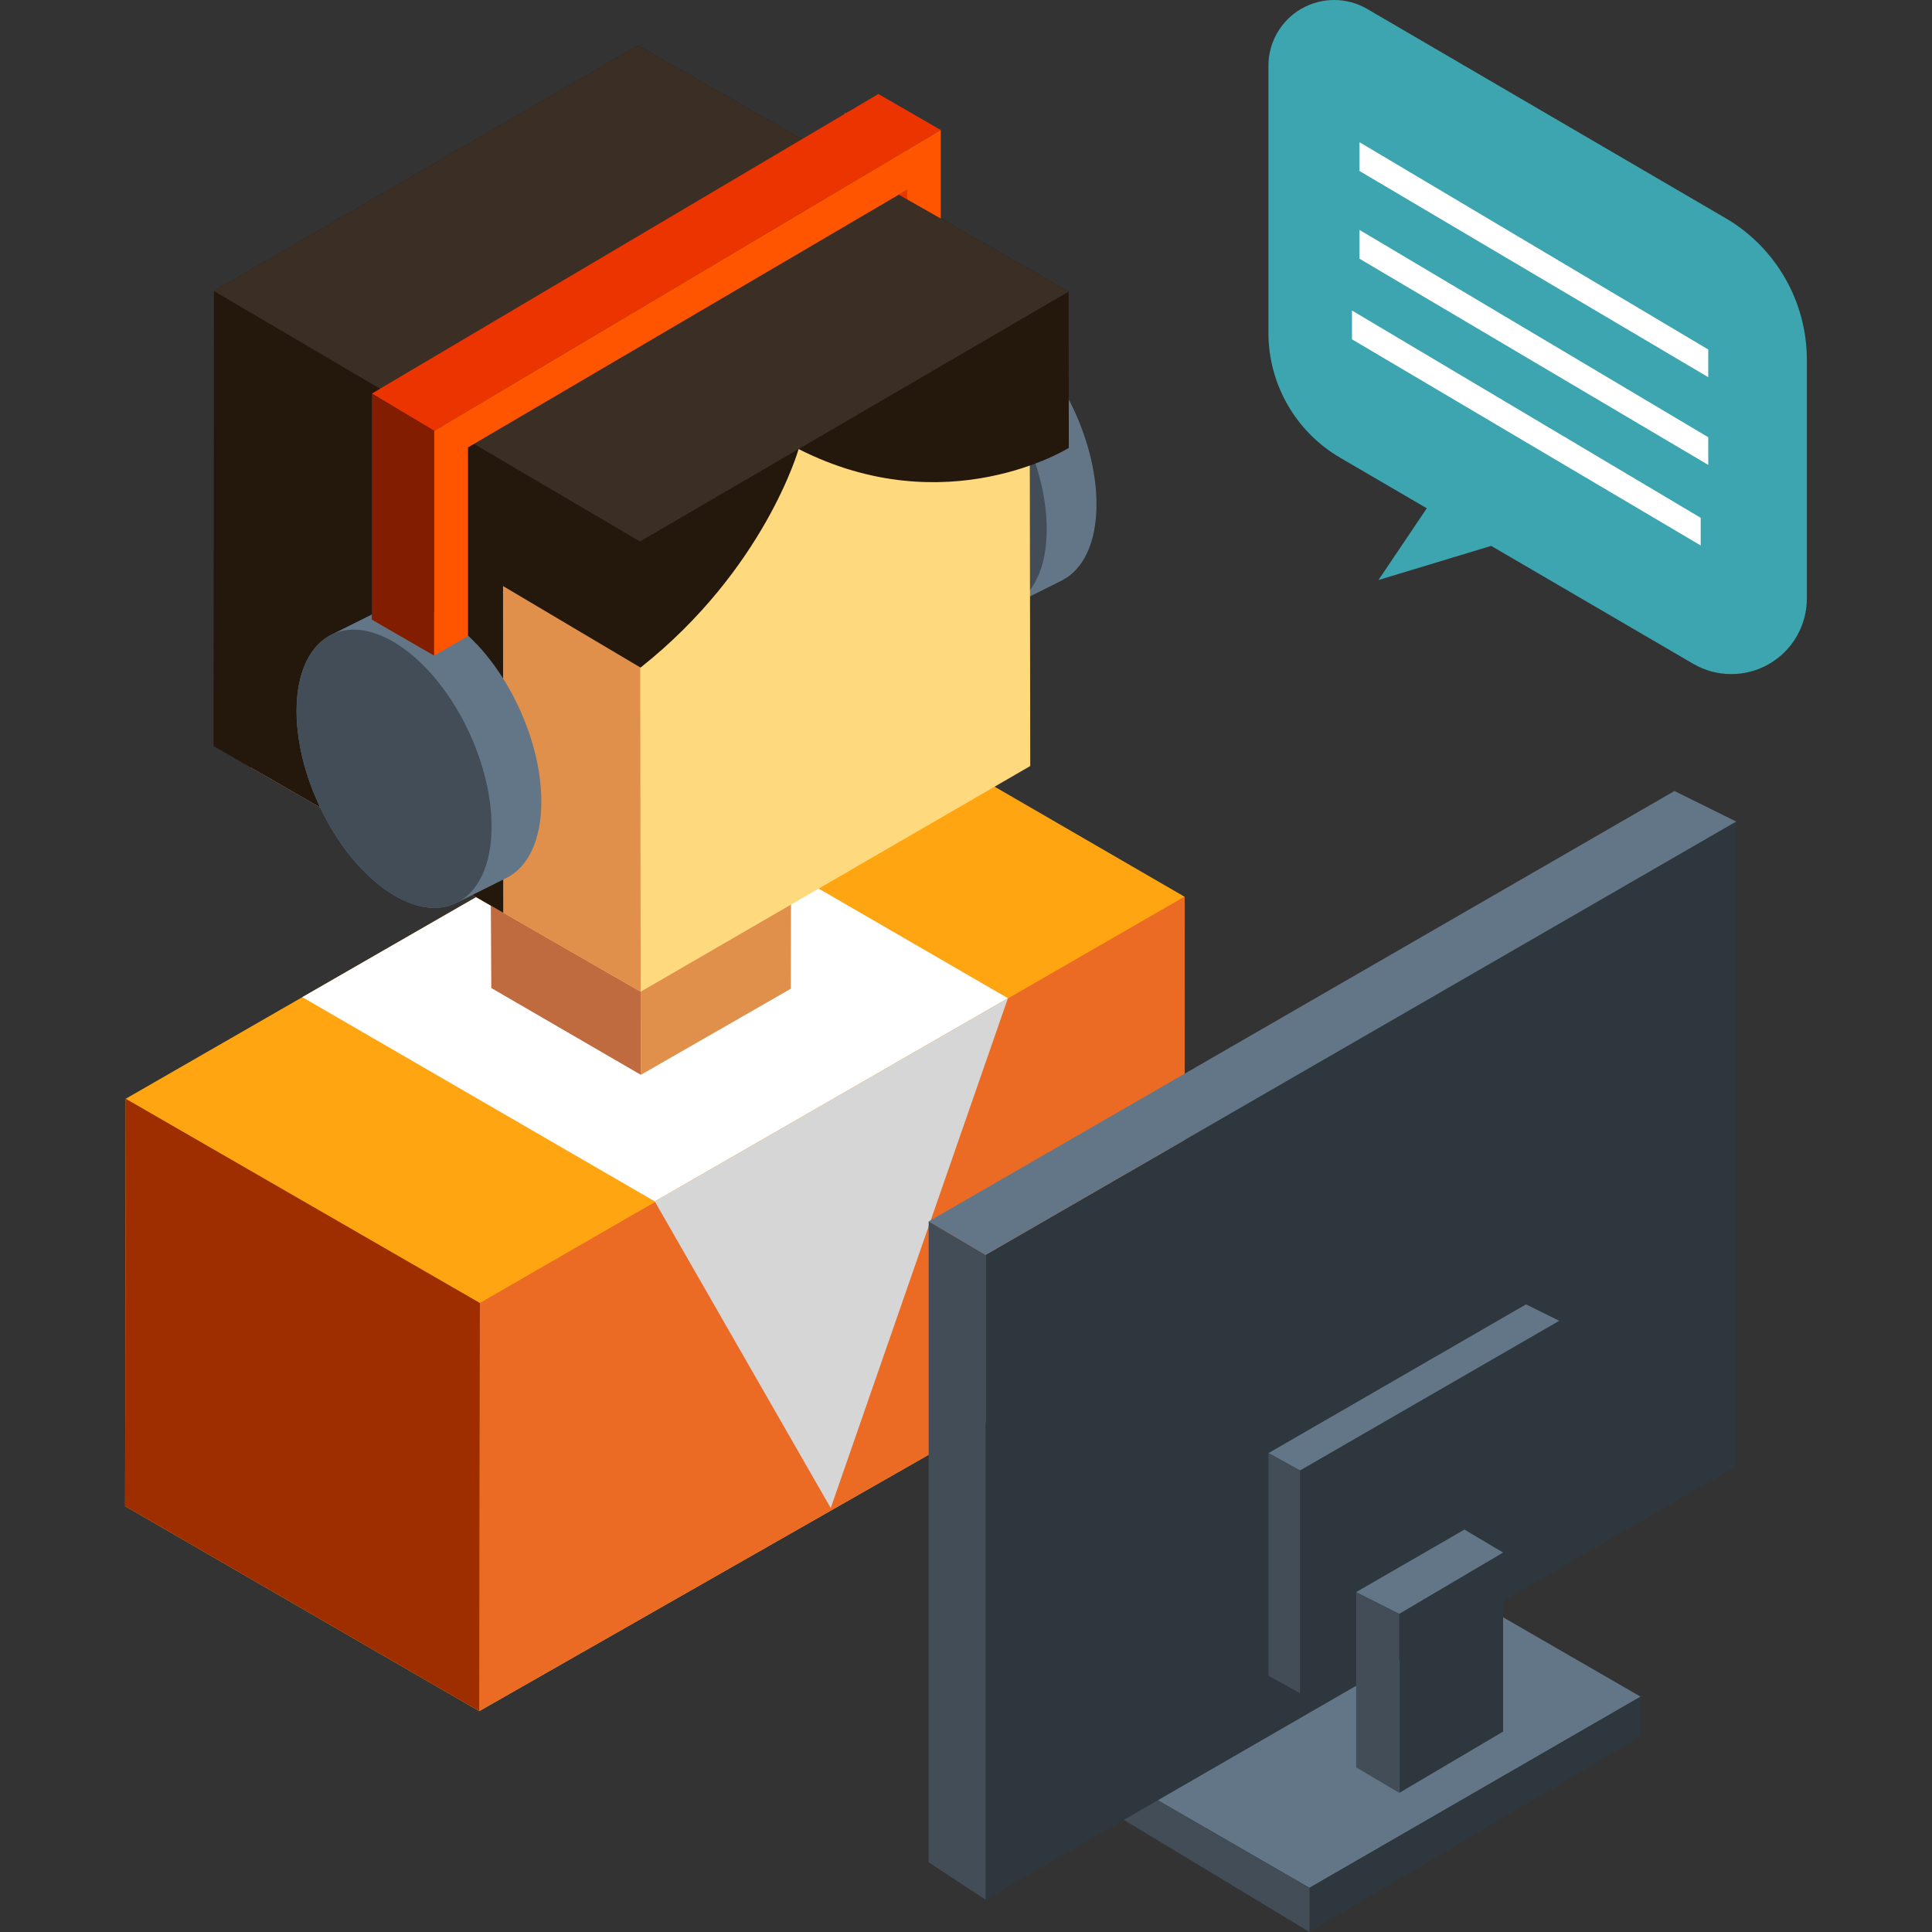 <svg width="148" height="148" viewBox="0 0 148 148" fill="none" xmlns="http://www.w3.org/2000/svg">
<rect x="0" y="0" width="148" height="148" fill="#333333" stroke="none"/>
<g clip-path="url(#clip0)">
<path d="M67.907 25.846L71.721 23.939C73.02 23.289 74.697 23.428 76.527 24.512C80.652 26.955 83.996 33.275 83.996 38.628C83.996 41.606 82.962 43.657 81.333 44.472L77.52 46.379C76.221 47.029 74.544 46.89 72.713 45.807C68.589 43.364 65.245 37.043 65.245 31.69C65.245 28.712 66.279 26.66 67.907 25.846Z" fill="#627687"/>
<path d="M67.909 25.847C66.281 26.661 65.247 28.712 65.247 31.691C65.247 37.044 68.59 43.364 72.715 45.808C74.546 46.891 76.223 47.03 77.521 46.38C79.15 45.566 80.184 43.515 80.184 40.536C80.184 35.183 76.84 28.863 72.715 26.419C70.885 25.336 69.208 25.198 67.909 25.847Z" fill="#424D57"/>
<path d="M90.734 68.689L90.731 100.269L36.712 131.081L9.583 115.377L9.63 84.17L63.732 53.044L90.734 68.689Z" fill="#FFA511"/>
<path d="M90.734 68.689L36.759 99.814L36.712 131.08L90.731 100.268L90.734 68.689Z" fill="#EB6B24"/>
<path d="M9.632 84.169L36.762 99.814L36.714 131.08L9.586 115.376L9.632 84.169Z" fill="#9E2D00"/>
<path d="M77.211 76.469L50.209 60.824L23.158 76.387L50.16 92.032L77.211 76.469Z" fill="white"/>
<path d="M60.625 56.833L60.58 75.742L49.092 82.337L49.136 63.589L60.625 56.833Z" fill="#E0904A"/>
<path d="M49.137 63.589L37.53 56.779L37.636 75.687L49.093 82.337L49.137 63.589Z" fill="#BF6A3F"/>
<path d="M78.871 24.19L78.922 58.681L49.077 75.97L19.182 58.768L19.13 23.849L48.974 6.988L78.871 24.19Z" fill="#FFD97D"/>
<path d="M49.028 41.48L49.078 75.971L19.183 58.769L19.131 23.85L49.028 41.48Z" fill="#E0904A"/>
<path d="M16.389 22.295L48.872 3.484L81.858 22.34L81.875 34.312C81.875 34.312 72.516 40.158 61.177 34.399C61.177 34.399 58.58 43.602 49.068 51.14L38.535 44.894C38.536 47.061 38.548 69.921 38.548 69.921L16.36 57.154L16.389 22.295Z" fill="#24170C"/>
<path d="M81.856 22.34L49.027 41.479L16.387 22.295L48.87 3.484L81.856 22.34Z" fill="#3B2F25"/>
<path d="M77.211 76.47L63.638 115.525L50.16 92.033L77.211 76.47Z" fill="#D6D6D6"/>
<path d="M25.38 48.623L29.194 46.717C30.493 46.067 32.17 46.205 34 47.29C38.125 49.732 41.469 56.052 41.469 61.406C41.469 64.383 40.434 66.435 38.807 67.249L34.993 69.156C33.694 69.805 32.017 69.667 30.186 68.584C26.062 66.141 22.718 59.82 22.718 54.467C22.718 51.489 23.753 49.437 25.38 48.623Z" fill="#627687"/>
<path d="M25.382 48.624C23.754 49.438 22.719 51.49 22.719 54.468C22.719 59.821 26.063 66.142 30.188 68.585C32.019 69.668 33.696 69.807 34.994 69.157C36.623 68.343 37.656 66.292 37.656 63.313C37.656 57.961 34.313 51.64 30.188 49.196C28.358 48.114 26.681 47.975 25.382 48.624Z" fill="#424D57"/>
<path d="M69.477 15.271L68.848 14.915L69.477 14.546V15.271Z" fill="#EB3400"/>
<path d="M33.261 33.007L28.482 30.152L64.696 8.733V8.629L64.784 8.681L67.287 7.2L72.066 9.959L33.261 33.007Z" fill="#EB3400"/>
<path d="M33.262 33.007V50.226L28.483 47.467V30.152L33.262 33.007Z" fill="#821D00"/>
<path d="M72.066 9.958V16.741L69.475 15.27V14.545L68.847 14.914L35.852 34.273V48.728L33.261 50.225V33.006L72.066 9.958Z" fill="#FF5500"/>
<path d="M125.676 129.972L100.312 144.615L85.397 136.005L110.921 121.453L125.676 129.972Z" fill="#627687"/>
<path d="M125.676 129.973V133.035L100.312 148.001V144.616L125.676 129.973Z" fill="#2E373D"/>
<path d="M100.312 148L85.397 138.989V136.005L100.312 144.615V148Z" fill="#424D57"/>
<path d="M133 62.935V112.33L75.496 145.53V96.133L133 62.935Z" fill="#2E373D"/>
<path d="M75.496 96.133L71.139 93.567L128.272 60.595L133 62.934L75.496 96.133Z" fill="#627687"/>
<path d="M75.496 145.53L71.139 142.656V93.567L75.496 96.133V145.53Z" fill="#424D57"/>
<path d="M119.445 101.18V118.239L99.587 129.704V112.645L119.445 101.18Z" fill="#2E373D"/>
<path d="M99.587 112.645L97.171 111.315L116.903 99.921L119.445 101.179L99.587 112.645Z" fill="#627687"/>
<path d="M99.586 129.703L97.17 128.372V111.314L99.586 112.644V129.703Z" fill="#424D57"/>
<path d="M115.145 118.933V132.648L107.193 137.341V123.626L115.145 118.933Z" fill="#2E373D"/>
<path d="M107.191 137.341L103.888 135.39V121.962L107.191 123.626V137.341Z" fill="#424D57"/>
<path d="M103.889 121.961L112.185 117.172L115.145 118.932L107.193 123.625L103.889 121.961Z" fill="#627687"/>
<path d="M97.168 5.03C97.168 3.229 98.132 1.565 99.694 0.668C101.256 -0.229 103.179 -0.222 104.735 0.686L132.179 16.707C136.04 18.962 138.414 23.096 138.414 27.567V45.847C138.414 47.921 137.305 49.837 135.507 50.87C133.708 51.903 131.494 51.894 129.703 50.848L114.231 41.817L105.597 44.433L109.298 38.937L102.658 35.061C99.259 33.075 97.168 29.435 97.168 25.498V5.03Z" fill="#3CA5AF"/>
<path d="M104.147 10.895L130.859 26.773V28.894L104.147 13.101V10.895Z" fill="white"/>
<path d="M104.147 17.614L130.859 33.493V35.614L104.147 19.821V17.614Z" fill="white"/>
<path d="M103.568 23.787L130.281 39.666V41.786L103.568 25.993V23.787Z" fill="white"/>
</g>
<defs>
<clipPath id="clip0">
<rect width="148" height="148" fill="white" transform="matrix(-1 0 0 1 148 0)"/>
</clipPath>
</defs>
</svg>
